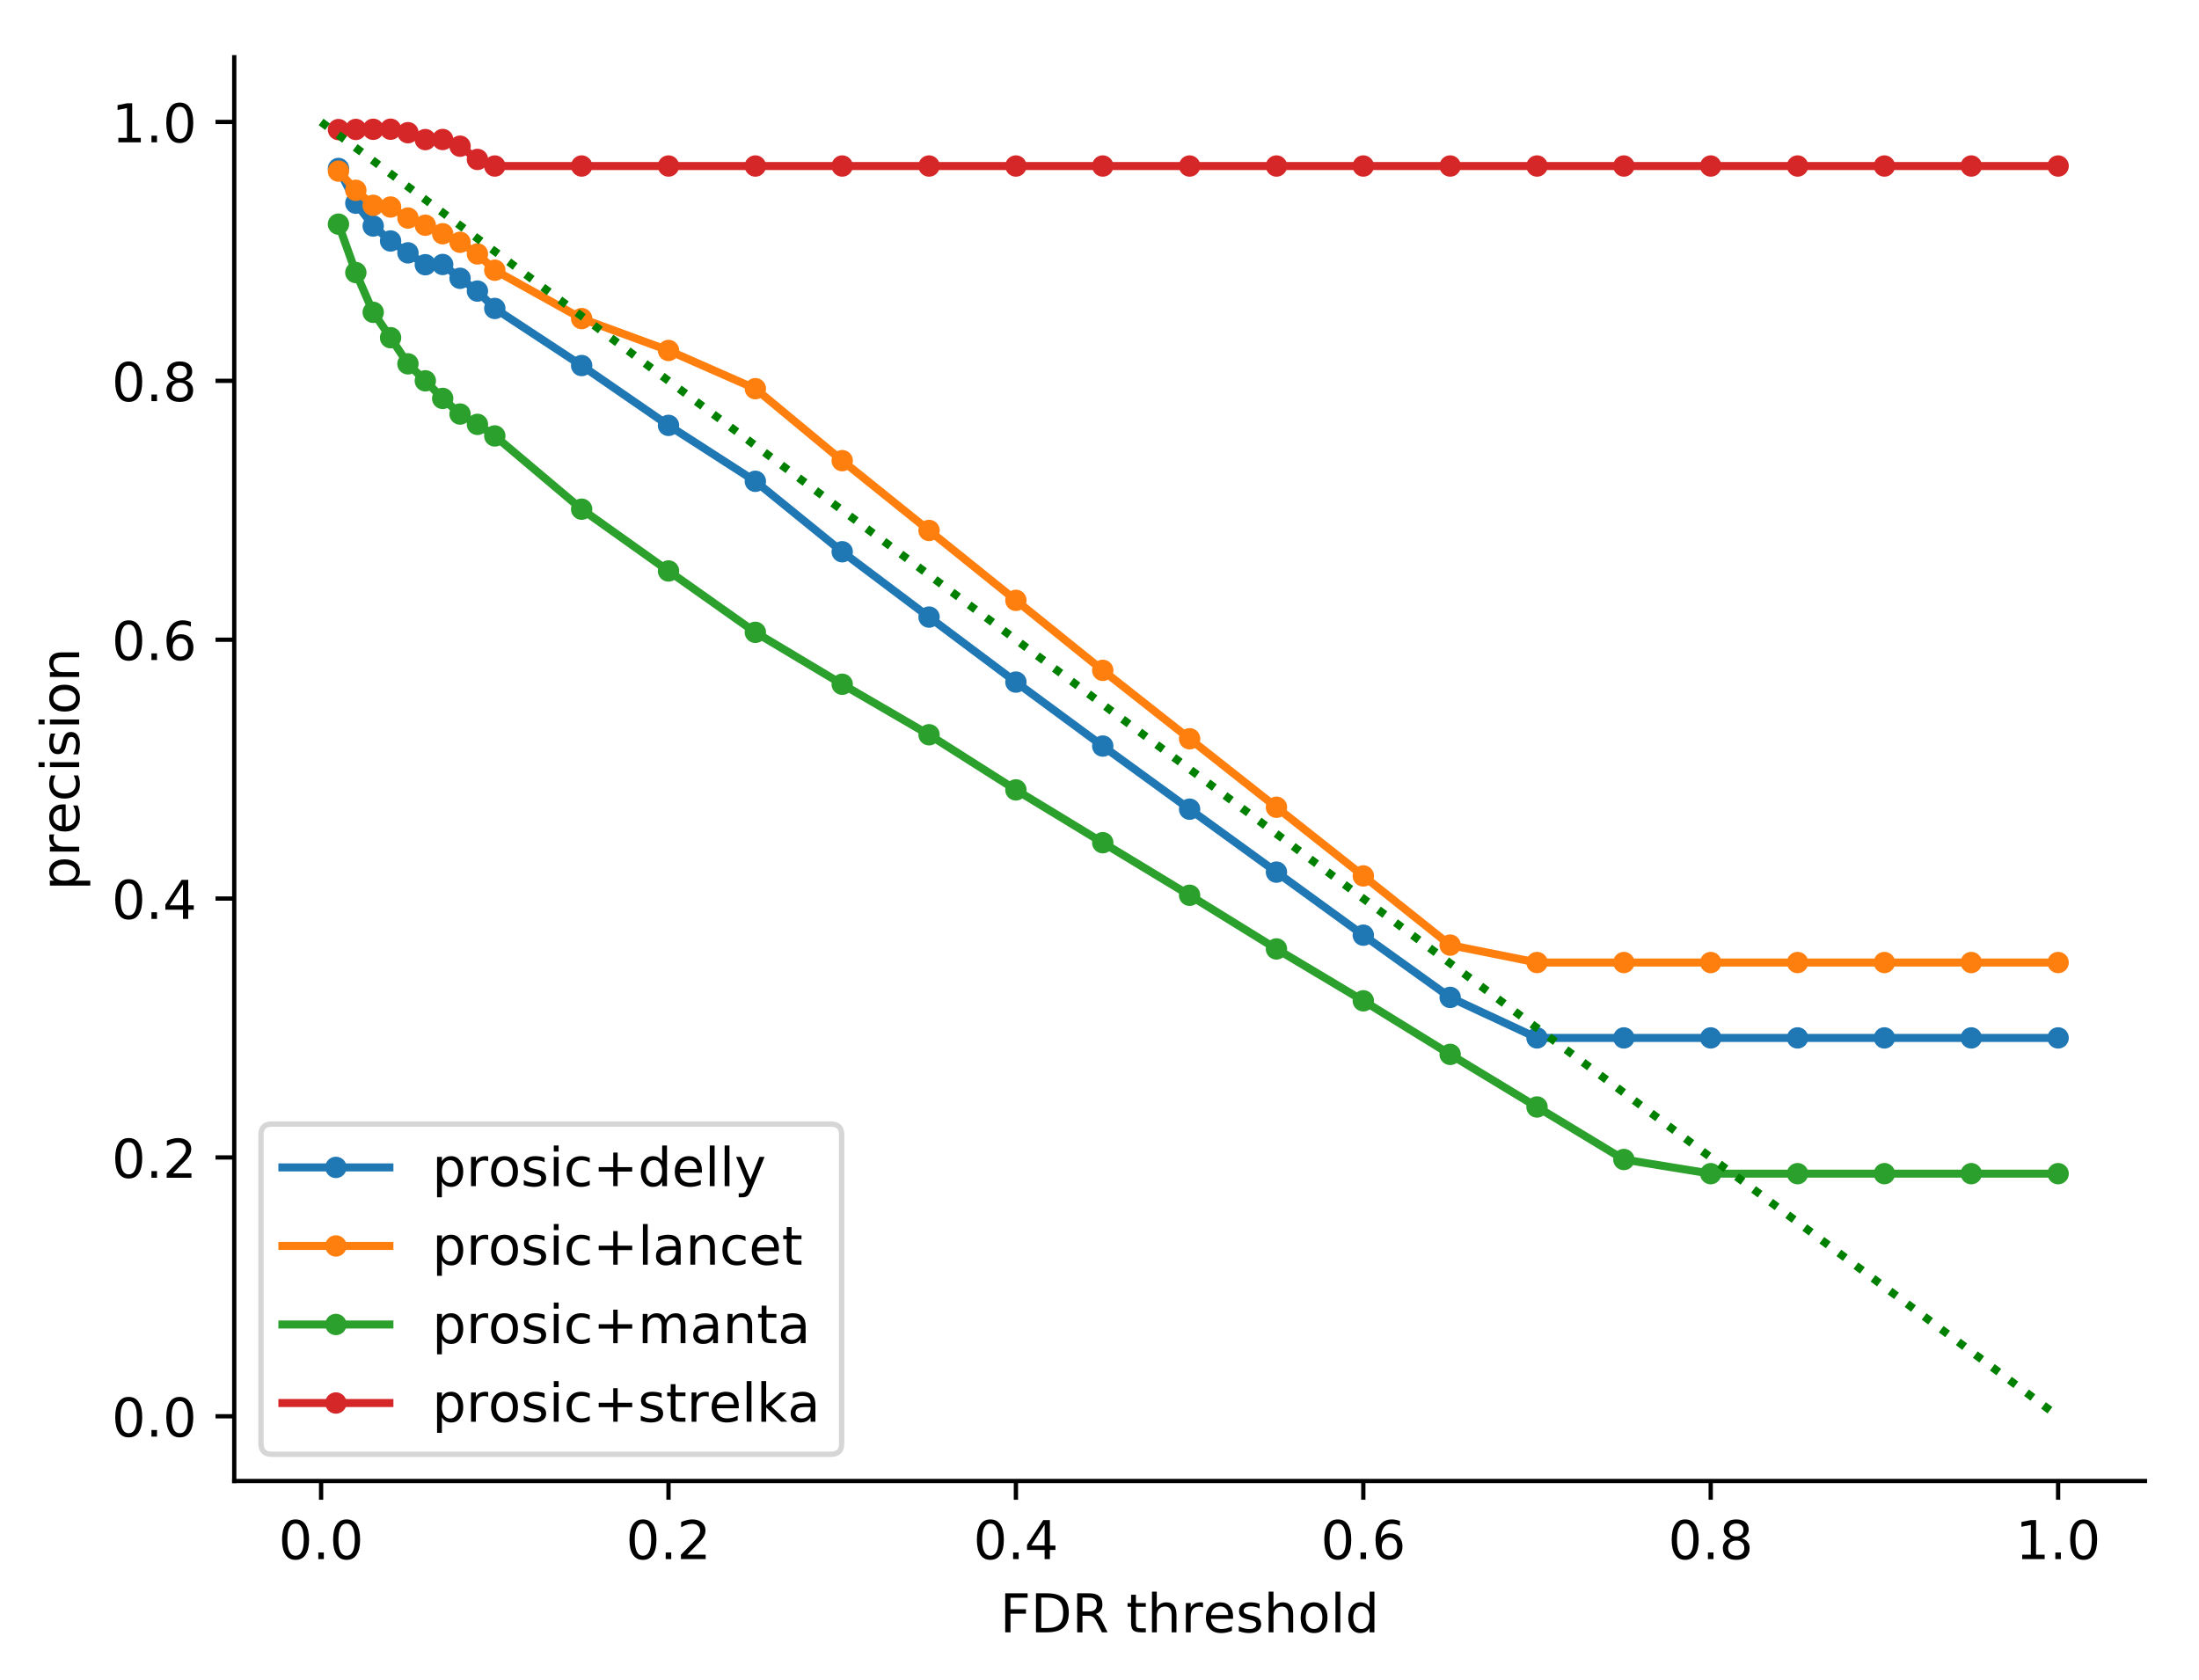 <?xml version="1.0" encoding="utf-8" standalone="no"?>
<!DOCTYPE svg PUBLIC "-//W3C//DTD SVG 1.1//EN"
  "http://www.w3.org/Graphics/SVG/1.1/DTD/svg11.dtd">
<!-- Created with matplotlib (http://matplotlib.org/) -->
<svg height="314pt" version="1.1" viewBox="0 0 411 314" width="411pt" xmlns="http://www.w3.org/2000/svg" xmlns:xlink="http://www.w3.org/1999/xlink">
 <defs>
  <style type="text/css">
*{stroke-linecap:butt;stroke-linejoin:round;}
  </style>
 </defs>
 <g id="figure_1">
  <g id="patch_1">
   <path d="M 0 314.368 
L 411.601 314.368 
L 411.601 0 
L 0 0 
z
" style="fill:#ffffff;"/>
  </g>
  <g id="axes_1">
   <g id="patch_2">
    <path d="M 43.781 276.812 
L 400.901 276.812 
L 400.901 10.7 
L 43.781 10.7 
z
" style="fill:#ffffff;"/>
   </g>
   <g id="matplotlib.axis_1">
    <g id="xtick_1">
     <g id="line2d_1">
      <defs>
       <path d="M 0 0 
L 0 3.5 
" id="m3c15919ba6" style="stroke:#000000;stroke-width:0.8;"/>
      </defs>
      <g>
       <use style="stroke:#000000;stroke-width:0.8;" x="60.014" xlink:href="#m3c15919ba6" y="276.812"/>
      </g>
     </g>
     <g id="text_1">
      <!-- 0.0 -->
      <defs>
       <path d="M 31.781 66.406 
Q 24.172 66.406 20.328 58.906 
Q 16.5 51.422 16.5 36.375 
Q 16.5 21.391 20.328 13.891 
Q 24.172 6.391 31.781 6.391 
Q 39.453 6.391 43.281 13.891 
Q 47.125 21.391 47.125 36.375 
Q 47.125 51.422 43.281 58.906 
Q 39.453 66.406 31.781 66.406 
z
M 31.781 74.219 
Q 44.047 74.219 50.516 64.516 
Q 56.984 54.828 56.984 36.375 
Q 56.984 17.969 50.516 8.266 
Q 44.047 -1.422 31.781 -1.422 
Q 19.531 -1.422 13.062 8.266 
Q 6.594 17.969 6.594 36.375 
Q 6.594 54.828 13.062 64.516 
Q 19.531 74.219 31.781 74.219 
z
" id="DejaVuSans-30"/>
       <path d="M 10.688 12.406 
L 21 12.406 
L 21 0 
L 10.688 0 
z
" id="DejaVuSans-2e"/>
      </defs>
      <g transform="translate(52.062 291.41)scale(0.1 -0.1)">
       <use xlink:href="#DejaVuSans-30"/>
       <use x="63.623" xlink:href="#DejaVuSans-2e"/>
       <use x="95.41" xlink:href="#DejaVuSans-30"/>
      </g>
     </g>
    </g>
    <g id="xtick_2">
     <g id="line2d_2">
      <g>
       <use style="stroke:#000000;stroke-width:0.8;" x="124.945" xlink:href="#m3c15919ba6" y="276.812"/>
      </g>
     </g>
     <g id="text_2">
      <!-- 0.2 -->
      <defs>
       <path d="M 19.188 8.297 
L 53.609 8.297 
L 53.609 0 
L 7.328 0 
L 7.328 8.297 
Q 12.938 14.109 22.625 23.891 
Q 32.328 33.688 34.812 36.531 
Q 39.547 41.844 41.422 45.531 
Q 43.312 49.219 43.312 52.781 
Q 43.312 58.594 39.234 62.25 
Q 35.156 65.922 28.609 65.922 
Q 23.969 65.922 18.812 64.312 
Q 13.672 62.703 7.812 59.422 
L 7.812 69.391 
Q 13.766 71.781 18.938 73 
Q 24.125 74.219 28.422 74.219 
Q 39.75 74.219 46.484 68.547 
Q 53.219 62.891 53.219 53.422 
Q 53.219 48.922 51.531 44.891 
Q 49.859 40.875 45.406 35.406 
Q 44.188 33.984 37.641 27.219 
Q 31.109 20.453 19.188 8.297 
z
" id="DejaVuSans-32"/>
      </defs>
      <g transform="translate(116.993 291.41)scale(0.1 -0.1)">
       <use xlink:href="#DejaVuSans-30"/>
       <use x="63.623" xlink:href="#DejaVuSans-2e"/>
       <use x="95.41" xlink:href="#DejaVuSans-32"/>
      </g>
     </g>
    </g>
    <g id="xtick_3">
     <g id="line2d_3">
      <g>
       <use style="stroke:#000000;stroke-width:0.8;" x="189.876" xlink:href="#m3c15919ba6" y="276.812"/>
      </g>
     </g>
     <g id="text_3">
      <!-- 0.4 -->
      <defs>
       <path d="M 37.797 64.312 
L 12.891 25.391 
L 37.797 25.391 
z
M 35.203 72.906 
L 47.609 72.906 
L 47.609 25.391 
L 58.016 25.391 
L 58.016 17.188 
L 47.609 17.188 
L 47.609 0 
L 37.797 0 
L 37.797 17.188 
L 4.891 17.188 
L 4.891 26.703 
z
" id="DejaVuSans-34"/>
      </defs>
      <g transform="translate(181.924 291.41)scale(0.1 -0.1)">
       <use xlink:href="#DejaVuSans-30"/>
       <use x="63.623" xlink:href="#DejaVuSans-2e"/>
       <use x="95.41" xlink:href="#DejaVuSans-34"/>
      </g>
     </g>
    </g>
    <g id="xtick_4">
     <g id="line2d_4">
      <g>
       <use style="stroke:#000000;stroke-width:0.8;" x="254.807" xlink:href="#m3c15919ba6" y="276.812"/>
      </g>
     </g>
     <g id="text_4">
      <!-- 0.6 -->
      <defs>
       <path d="M 33.016 40.375 
Q 26.375 40.375 22.484 35.828 
Q 18.609 31.297 18.609 23.391 
Q 18.609 15.531 22.484 10.953 
Q 26.375 6.391 33.016 6.391 
Q 39.656 6.391 43.531 10.953 
Q 47.406 15.531 47.406 23.391 
Q 47.406 31.297 43.531 35.828 
Q 39.656 40.375 33.016 40.375 
z
M 52.594 71.297 
L 52.594 62.312 
Q 48.875 64.062 45.094 64.984 
Q 41.312 65.922 37.594 65.922 
Q 27.828 65.922 22.672 59.328 
Q 17.531 52.734 16.797 39.406 
Q 19.672 43.656 24.016 45.922 
Q 28.375 48.188 33.594 48.188 
Q 44.578 48.188 50.953 41.516 
Q 57.328 34.859 57.328 23.391 
Q 57.328 12.156 50.688 5.359 
Q 44.047 -1.422 33.016 -1.422 
Q 20.359 -1.422 13.672 8.266 
Q 6.984 17.969 6.984 36.375 
Q 6.984 53.656 15.188 63.938 
Q 23.391 74.219 37.203 74.219 
Q 40.922 74.219 44.703 73.484 
Q 48.484 72.75 52.594 71.297 
z
" id="DejaVuSans-36"/>
      </defs>
      <g transform="translate(246.855 291.41)scale(0.1 -0.1)">
       <use xlink:href="#DejaVuSans-30"/>
       <use x="63.623" xlink:href="#DejaVuSans-2e"/>
       <use x="95.41" xlink:href="#DejaVuSans-36"/>
      </g>
     </g>
    </g>
    <g id="xtick_5">
     <g id="line2d_5">
      <g>
       <use style="stroke:#000000;stroke-width:0.8;" x="319.738" xlink:href="#m3c15919ba6" y="276.812"/>
      </g>
     </g>
     <g id="text_5">
      <!-- 0.8 -->
      <defs>
       <path d="M 31.781 34.625 
Q 24.75 34.625 20.719 30.859 
Q 16.703 27.094 16.703 20.516 
Q 16.703 13.922 20.719 10.156 
Q 24.75 6.391 31.781 6.391 
Q 38.812 6.391 42.859 10.172 
Q 46.922 13.969 46.922 20.516 
Q 46.922 27.094 42.891 30.859 
Q 38.875 34.625 31.781 34.625 
z
M 21.922 38.812 
Q 15.578 40.375 12.031 44.719 
Q 8.5 49.078 8.5 55.328 
Q 8.5 64.062 14.719 69.141 
Q 20.953 74.219 31.781 74.219 
Q 42.672 74.219 48.875 69.141 
Q 55.078 64.062 55.078 55.328 
Q 55.078 49.078 51.531 44.719 
Q 48 40.375 41.703 38.812 
Q 48.828 37.156 52.797 32.312 
Q 56.781 27.484 56.781 20.516 
Q 56.781 9.906 50.312 4.234 
Q 43.844 -1.422 31.781 -1.422 
Q 19.734 -1.422 13.25 4.234 
Q 6.781 9.906 6.781 20.516 
Q 6.781 27.484 10.781 32.312 
Q 14.797 37.156 21.922 38.812 
z
M 18.312 54.391 
Q 18.312 48.734 21.844 45.562 
Q 25.391 42.391 31.781 42.391 
Q 38.141 42.391 41.719 45.562 
Q 45.312 48.734 45.312 54.391 
Q 45.312 60.062 41.719 63.234 
Q 38.141 66.406 31.781 66.406 
Q 25.391 66.406 21.844 63.234 
Q 18.312 60.062 18.312 54.391 
z
" id="DejaVuSans-38"/>
      </defs>
      <g transform="translate(311.786 291.41)scale(0.1 -0.1)">
       <use xlink:href="#DejaVuSans-30"/>
       <use x="63.623" xlink:href="#DejaVuSans-2e"/>
       <use x="95.41" xlink:href="#DejaVuSans-38"/>
      </g>
     </g>
    </g>
    <g id="xtick_6">
     <g id="line2d_6">
      <g>
       <use style="stroke:#000000;stroke-width:0.8;" x="384.669" xlink:href="#m3c15919ba6" y="276.812"/>
      </g>
     </g>
     <g id="text_6">
      <!-- 1.0 -->
      <defs>
       <path d="M 12.406 8.297 
L 28.516 8.297 
L 28.516 63.922 
L 10.984 60.406 
L 10.984 69.391 
L 28.422 72.906 
L 38.281 72.906 
L 38.281 8.297 
L 54.391 8.297 
L 54.391 0 
L 12.406 0 
z
" id="DejaVuSans-31"/>
      </defs>
      <g transform="translate(376.717 291.41)scale(0.1 -0.1)">
       <use xlink:href="#DejaVuSans-31"/>
       <use x="63.623" xlink:href="#DejaVuSans-2e"/>
       <use x="95.41" xlink:href="#DejaVuSans-30"/>
      </g>
     </g>
    </g>
    <g id="text_7">
     <!-- FDR threshold -->
     <defs>
      <path d="M 9.812 72.906 
L 51.703 72.906 
L 51.703 64.594 
L 19.672 64.594 
L 19.672 43.109 
L 48.578 43.109 
L 48.578 34.812 
L 19.672 34.812 
L 19.672 0 
L 9.812 0 
z
" id="DejaVuSans-46"/>
      <path d="M 19.672 64.797 
L 19.672 8.109 
L 31.594 8.109 
Q 46.688 8.109 53.688 14.938 
Q 60.688 21.781 60.688 36.531 
Q 60.688 51.172 53.688 57.984 
Q 46.688 64.797 31.594 64.797 
z
M 9.812 72.906 
L 30.078 72.906 
Q 51.266 72.906 61.172 64.094 
Q 71.094 55.281 71.094 36.531 
Q 71.094 17.672 61.125 8.828 
Q 51.172 0 30.078 0 
L 9.812 0 
z
" id="DejaVuSans-44"/>
      <path d="M 44.391 34.188 
Q 47.562 33.109 50.562 29.594 
Q 53.562 26.078 56.594 19.922 
L 66.609 0 
L 56 0 
L 46.688 18.703 
Q 43.062 26.031 39.672 28.422 
Q 36.281 30.812 30.422 30.812 
L 19.672 30.812 
L 19.672 0 
L 9.812 0 
L 9.812 72.906 
L 32.078 72.906 
Q 44.578 72.906 50.734 67.672 
Q 56.891 62.453 56.891 51.906 
Q 56.891 45.016 53.688 40.469 
Q 50.484 35.938 44.391 34.188 
z
M 19.672 64.797 
L 19.672 38.922 
L 32.078 38.922 
Q 39.203 38.922 42.844 42.219 
Q 46.484 45.516 46.484 51.906 
Q 46.484 58.297 42.844 61.547 
Q 39.203 64.797 32.078 64.797 
z
" id="DejaVuSans-52"/>
      <path id="DejaVuSans-20"/>
      <path d="M 18.312 70.219 
L 18.312 54.688 
L 36.812 54.688 
L 36.812 47.703 
L 18.312 47.703 
L 18.312 18.016 
Q 18.312 11.328 20.141 9.422 
Q 21.969 7.516 27.594 7.516 
L 36.812 7.516 
L 36.812 0 
L 27.594 0 
Q 17.188 0 13.234 3.875 
Q 9.281 7.766 9.281 18.016 
L 9.281 47.703 
L 2.688 47.703 
L 2.688 54.688 
L 9.281 54.688 
L 9.281 70.219 
z
" id="DejaVuSans-74"/>
      <path d="M 54.891 33.016 
L 54.891 0 
L 45.906 0 
L 45.906 32.719 
Q 45.906 40.484 42.875 44.328 
Q 39.844 48.188 33.797 48.188 
Q 26.516 48.188 22.312 43.547 
Q 18.109 38.922 18.109 30.906 
L 18.109 0 
L 9.078 0 
L 9.078 75.984 
L 18.109 75.984 
L 18.109 46.188 
Q 21.344 51.125 25.703 53.562 
Q 30.078 56 35.797 56 
Q 45.219 56 50.047 50.172 
Q 54.891 44.344 54.891 33.016 
z
" id="DejaVuSans-68"/>
      <path d="M 41.109 46.297 
Q 39.594 47.172 37.812 47.578 
Q 36.031 48 33.891 48 
Q 26.266 48 22.188 43.047 
Q 18.109 38.094 18.109 28.812 
L 18.109 0 
L 9.078 0 
L 9.078 54.688 
L 18.109 54.688 
L 18.109 46.188 
Q 20.953 51.172 25.484 53.578 
Q 30.031 56 36.531 56 
Q 37.453 56 38.578 55.875 
Q 39.703 55.766 41.062 55.516 
z
" id="DejaVuSans-72"/>
      <path d="M 56.203 29.594 
L 56.203 25.203 
L 14.891 25.203 
Q 15.484 15.922 20.484 11.062 
Q 25.484 6.203 34.422 6.203 
Q 39.594 6.203 44.453 7.469 
Q 49.312 8.734 54.109 11.281 
L 54.109 2.781 
Q 49.266 0.734 44.188 -0.344 
Q 39.109 -1.422 33.891 -1.422 
Q 20.797 -1.422 13.156 6.188 
Q 5.516 13.812 5.516 26.812 
Q 5.516 40.234 12.766 48.109 
Q 20.016 56 32.328 56 
Q 43.359 56 49.781 48.891 
Q 56.203 41.797 56.203 29.594 
z
M 47.219 32.234 
Q 47.125 39.594 43.094 43.984 
Q 39.062 48.391 32.422 48.391 
Q 24.906 48.391 20.391 44.141 
Q 15.875 39.891 15.188 32.172 
z
" id="DejaVuSans-65"/>
      <path d="M 44.281 53.078 
L 44.281 44.578 
Q 40.484 46.531 36.375 47.5 
Q 32.281 48.484 27.875 48.484 
Q 21.188 48.484 17.844 46.438 
Q 14.5 44.391 14.5 40.281 
Q 14.5 37.156 16.891 35.375 
Q 19.281 33.594 26.516 31.984 
L 29.594 31.297 
Q 39.156 29.25 43.188 25.516 
Q 47.219 21.781 47.219 15.094 
Q 47.219 7.469 41.188 3.016 
Q 35.156 -1.422 24.609 -1.422 
Q 20.219 -1.422 15.453 -0.562 
Q 10.688 0.297 5.422 2 
L 5.422 11.281 
Q 10.406 8.688 15.234 7.391 
Q 20.062 6.109 24.812 6.109 
Q 31.156 6.109 34.562 8.281 
Q 37.984 10.453 37.984 14.406 
Q 37.984 18.062 35.516 20.016 
Q 33.062 21.969 24.703 23.781 
L 21.578 24.516 
Q 13.234 26.266 9.516 29.906 
Q 5.812 33.547 5.812 39.891 
Q 5.812 47.609 11.281 51.797 
Q 16.75 56 26.812 56 
Q 31.781 56 36.172 55.266 
Q 40.578 54.547 44.281 53.078 
z
" id="DejaVuSans-73"/>
      <path d="M 30.609 48.391 
Q 23.391 48.391 19.188 42.75 
Q 14.984 37.109 14.984 27.297 
Q 14.984 17.484 19.156 11.844 
Q 23.344 6.203 30.609 6.203 
Q 37.797 6.203 41.984 11.859 
Q 46.188 17.531 46.188 27.297 
Q 46.188 37.016 41.984 42.703 
Q 37.797 48.391 30.609 48.391 
z
M 30.609 56 
Q 42.328 56 49.016 48.375 
Q 55.719 40.766 55.719 27.297 
Q 55.719 13.875 49.016 6.219 
Q 42.328 -1.422 30.609 -1.422 
Q 18.844 -1.422 12.172 6.219 
Q 5.516 13.875 5.516 27.297 
Q 5.516 40.766 12.172 48.375 
Q 18.844 56 30.609 56 
z
" id="DejaVuSans-6f"/>
      <path d="M 9.422 75.984 
L 18.406 75.984 
L 18.406 0 
L 9.422 0 
z
" id="DejaVuSans-6c"/>
      <path d="M 45.406 46.391 
L 45.406 75.984 
L 54.391 75.984 
L 54.391 0 
L 45.406 0 
L 45.406 8.203 
Q 42.578 3.328 38.25 0.953 
Q 33.938 -1.422 27.875 -1.422 
Q 17.969 -1.422 11.734 6.484 
Q 5.516 14.406 5.516 27.297 
Q 5.516 40.188 11.734 48.094 
Q 17.969 56 27.875 56 
Q 33.938 56 38.25 53.625 
Q 42.578 51.266 45.406 46.391 
z
M 14.797 27.297 
Q 14.797 17.391 18.875 11.75 
Q 22.953 6.109 30.078 6.109 
Q 37.203 6.109 41.297 11.75 
Q 45.406 17.391 45.406 27.297 
Q 45.406 37.203 41.297 42.844 
Q 37.203 48.484 30.078 48.484 
Q 22.953 48.484 18.875 42.844 
Q 14.797 37.203 14.797 27.297 
z
" id="DejaVuSans-64"/>
     </defs>
     <g transform="translate(186.897 305.089)scale(0.1 -0.1)">
      <use xlink:href="#DejaVuSans-46"/>
      <use x="57.52" xlink:href="#DejaVuSans-44"/>
      <use x="134.521" xlink:href="#DejaVuSans-52"/>
      <use x="204.004" xlink:href="#DejaVuSans-20"/>
      <use x="235.791" xlink:href="#DejaVuSans-74"/>
      <use x="275" xlink:href="#DejaVuSans-68"/>
      <use x="338.379" xlink:href="#DejaVuSans-72"/>
      <use x="379.461" xlink:href="#DejaVuSans-65"/>
      <use x="440.984" xlink:href="#DejaVuSans-73"/>
      <use x="493.084" xlink:href="#DejaVuSans-68"/>
      <use x="556.463" xlink:href="#DejaVuSans-6f"/>
      <use x="617.645" xlink:href="#DejaVuSans-6c"/>
      <use x="645.428" xlink:href="#DejaVuSans-64"/>
     </g>
    </g>
   </g>
   <g id="matplotlib.axis_2">
    <g id="ytick_1">
     <g id="line2d_7">
      <defs>
       <path d="M 0 0 
L -3.5 0 
" id="mc5640d60d9" style="stroke:#000000;stroke-width:0.8;"/>
      </defs>
      <g>
       <use style="stroke:#000000;stroke-width:0.8;" x="43.781" xlink:href="#mc5640d60d9" y="264.716"/>
      </g>
     </g>
     <g id="text_8">
      <!-- 0.0 -->
      <g transform="translate(20.878 268.515)scale(0.1 -0.1)">
       <use xlink:href="#DejaVuSans-30"/>
       <use x="63.623" xlink:href="#DejaVuSans-2e"/>
       <use x="95.41" xlink:href="#DejaVuSans-30"/>
      </g>
     </g>
    </g>
    <g id="ytick_2">
     <g id="line2d_8">
      <g>
       <use style="stroke:#000000;stroke-width:0.8;" x="43.781" xlink:href="#mc5640d60d9" y="216.332"/>
      </g>
     </g>
     <g id="text_9">
      <!-- 0.2 -->
      <g transform="translate(20.878 220.131)scale(0.1 -0.1)">
       <use xlink:href="#DejaVuSans-30"/>
       <use x="63.623" xlink:href="#DejaVuSans-2e"/>
       <use x="95.41" xlink:href="#DejaVuSans-32"/>
      </g>
     </g>
    </g>
    <g id="ytick_3">
     <g id="line2d_9">
      <g>
       <use style="stroke:#000000;stroke-width:0.8;" x="43.781" xlink:href="#mc5640d60d9" y="167.948"/>
      </g>
     </g>
     <g id="text_10">
      <!-- 0.4 -->
      <g transform="translate(20.878 171.747)scale(0.1 -0.1)">
       <use xlink:href="#DejaVuSans-30"/>
       <use x="63.623" xlink:href="#DejaVuSans-2e"/>
       <use x="95.41" xlink:href="#DejaVuSans-34"/>
      </g>
     </g>
    </g>
    <g id="ytick_4">
     <g id="line2d_10">
      <g>
       <use style="stroke:#000000;stroke-width:0.8;" x="43.781" xlink:href="#mc5640d60d9" y="119.564"/>
      </g>
     </g>
     <g id="text_11">
      <!-- 0.6 -->
      <g transform="translate(20.878 123.363)scale(0.1 -0.1)">
       <use xlink:href="#DejaVuSans-30"/>
       <use x="63.623" xlink:href="#DejaVuSans-2e"/>
       <use x="95.41" xlink:href="#DejaVuSans-36"/>
      </g>
     </g>
    </g>
    <g id="ytick_5">
     <g id="line2d_11">
      <g>
       <use style="stroke:#000000;stroke-width:0.8;" x="43.781" xlink:href="#mc5640d60d9" y="71.18"/>
      </g>
     </g>
     <g id="text_12">
      <!-- 0.8 -->
      <g transform="translate(20.878 74.979)scale(0.1 -0.1)">
       <use xlink:href="#DejaVuSans-30"/>
       <use x="63.623" xlink:href="#DejaVuSans-2e"/>
       <use x="95.41" xlink:href="#DejaVuSans-38"/>
      </g>
     </g>
    </g>
    <g id="ytick_6">
     <g id="line2d_12">
      <g>
       <use style="stroke:#000000;stroke-width:0.8;" x="43.781" xlink:href="#mc5640d60d9" y="22.796"/>
      </g>
     </g>
     <g id="text_13">
      <!-- 1.0 -->
      <g transform="translate(20.878 26.595)scale(0.1 -0.1)">
       <use xlink:href="#DejaVuSans-31"/>
       <use x="63.623" xlink:href="#DejaVuSans-2e"/>
       <use x="95.41" xlink:href="#DejaVuSans-30"/>
      </g>
     </g>
    </g>
    <g id="text_14">
     <!-- precision -->
     <defs>
      <path d="M 18.109 8.203 
L 18.109 -20.797 
L 9.078 -20.797 
L 9.078 54.688 
L 18.109 54.688 
L 18.109 46.391 
Q 20.953 51.266 25.266 53.625 
Q 29.594 56 35.594 56 
Q 45.562 56 51.781 48.094 
Q 58.016 40.188 58.016 27.297 
Q 58.016 14.406 51.781 6.484 
Q 45.562 -1.422 35.594 -1.422 
Q 29.594 -1.422 25.266 0.953 
Q 20.953 3.328 18.109 8.203 
z
M 48.688 27.297 
Q 48.688 37.203 44.609 42.844 
Q 40.531 48.484 33.406 48.484 
Q 26.266 48.484 22.188 42.844 
Q 18.109 37.203 18.109 27.297 
Q 18.109 17.391 22.188 11.75 
Q 26.266 6.109 33.406 6.109 
Q 40.531 6.109 44.609 11.75 
Q 48.688 17.391 48.688 27.297 
z
" id="DejaVuSans-70"/>
      <path d="M 48.781 52.594 
L 48.781 44.188 
Q 44.969 46.297 41.141 47.344 
Q 37.312 48.391 33.406 48.391 
Q 24.656 48.391 19.812 42.844 
Q 14.984 37.312 14.984 27.297 
Q 14.984 17.281 19.812 11.734 
Q 24.656 6.203 33.406 6.203 
Q 37.312 6.203 41.141 7.25 
Q 44.969 8.297 48.781 10.406 
L 48.781 2.094 
Q 45.016 0.344 40.984 -0.531 
Q 36.969 -1.422 32.422 -1.422 
Q 20.062 -1.422 12.781 6.344 
Q 5.516 14.109 5.516 27.297 
Q 5.516 40.672 12.859 48.328 
Q 20.219 56 33.016 56 
Q 37.156 56 41.109 55.141 
Q 45.062 54.297 48.781 52.594 
z
" id="DejaVuSans-63"/>
      <path d="M 9.422 54.688 
L 18.406 54.688 
L 18.406 0 
L 9.422 0 
z
M 9.422 75.984 
L 18.406 75.984 
L 18.406 64.594 
L 9.422 64.594 
z
" id="DejaVuSans-69"/>
      <path d="M 54.891 33.016 
L 54.891 0 
L 45.906 0 
L 45.906 32.719 
Q 45.906 40.484 42.875 44.328 
Q 39.844 48.188 33.797 48.188 
Q 26.516 48.188 22.312 43.547 
Q 18.109 38.922 18.109 30.906 
L 18.109 0 
L 9.078 0 
L 9.078 54.688 
L 18.109 54.688 
L 18.109 46.188 
Q 21.344 51.125 25.703 53.562 
Q 30.078 56 35.797 56 
Q 45.219 56 50.047 50.172 
Q 54.891 44.344 54.891 33.016 
z
" id="DejaVuSans-6e"/>
     </defs>
     <g transform="translate(14.798 166.421)rotate(-90)scale(0.1 -0.1)">
      <use xlink:href="#DejaVuSans-70"/>
      <use x="63.477" xlink:href="#DejaVuSans-72"/>
      <use x="104.559" xlink:href="#DejaVuSans-65"/>
      <use x="166.082" xlink:href="#DejaVuSans-63"/>
      <use x="221.062" xlink:href="#DejaVuSans-69"/>
      <use x="248.846" xlink:href="#DejaVuSans-73"/>
      <use x="300.945" xlink:href="#DejaVuSans-69"/>
      <use x="328.729" xlink:href="#DejaVuSans-6f"/>
      <use x="389.91" xlink:href="#DejaVuSans-6e"/>
     </g>
    </g>
   </g>
   <g id="line2d_13">
    <path clip-path="url(#p057b29fddb)" d="M 63.261 31.491 
L 66.507 37.977 
L 69.754 42.244 
L 73 45.042 
L 76.247 47.26 
L 79.493 49.478 
L 82.74 49.433 
L 85.986 52.015 
L 89.233 54.406 
L 92.479 57.652 
L 108.712 68.325 
L 124.945 79.507 
L 141.178 89.959 
L 157.41 103.127 
L 173.643 115.337 
L 189.876 127.488 
L 206.109 139.445 
L 222.341 151.241 
L 238.574 163.008 
L 254.807 174.791 
L 271.039 186.421 
L 287.272 193.993 
L 303.505 193.993 
L 319.738 193.993 
L 335.97 193.993 
L 352.203 193.993 
L 368.436 193.993 
L 384.669 193.993 
" style="fill:none;stroke:#1f77b4;stroke-linecap:square;stroke-width:1.5;"/>
    <defs>
     <path d="M 0 1.5 
C 0.398 1.5 0.779 1.342 1.061 1.061 
C 1.342 0.779 1.5 0.398 1.5 0 
C 1.5 -0.398 1.342 -0.779 1.061 -1.061 
C 0.779 -1.342 0.398 -1.5 0 -1.5 
C -0.398 -1.5 -0.779 -1.342 -1.061 -1.061 
C -1.342 -0.779 -1.5 -0.398 -1.5 0 
C -1.5 0.398 -1.342 0.779 -1.061 1.061 
C -0.779 1.342 -0.398 1.5 0 1.5 
z
" id="m6f6564c991" style="stroke:#1f77b4;"/>
    </defs>
    <g clip-path="url(#p057b29fddb)">
     <use style="fill:#1f77b4;stroke:#1f77b4;" x="63.261" xlink:href="#m6f6564c991" y="31.491"/>
     <use style="fill:#1f77b4;stroke:#1f77b4;" x="66.507" xlink:href="#m6f6564c991" y="37.977"/>
     <use style="fill:#1f77b4;stroke:#1f77b4;" x="69.754" xlink:href="#m6f6564c991" y="42.244"/>
     <use style="fill:#1f77b4;stroke:#1f77b4;" x="73" xlink:href="#m6f6564c991" y="45.042"/>
     <use style="fill:#1f77b4;stroke:#1f77b4;" x="76.247" xlink:href="#m6f6564c991" y="47.26"/>
     <use style="fill:#1f77b4;stroke:#1f77b4;" x="79.493" xlink:href="#m6f6564c991" y="49.478"/>
     <use style="fill:#1f77b4;stroke:#1f77b4;" x="82.74" xlink:href="#m6f6564c991" y="49.433"/>
     <use style="fill:#1f77b4;stroke:#1f77b4;" x="85.986" xlink:href="#m6f6564c991" y="52.015"/>
     <use style="fill:#1f77b4;stroke:#1f77b4;" x="89.233" xlink:href="#m6f6564c991" y="54.406"/>
     <use style="fill:#1f77b4;stroke:#1f77b4;" x="92.479" xlink:href="#m6f6564c991" y="57.652"/>
     <use style="fill:#1f77b4;stroke:#1f77b4;" x="108.712" xlink:href="#m6f6564c991" y="68.325"/>
     <use style="fill:#1f77b4;stroke:#1f77b4;" x="124.945" xlink:href="#m6f6564c991" y="79.507"/>
     <use style="fill:#1f77b4;stroke:#1f77b4;" x="141.178" xlink:href="#m6f6564c991" y="89.959"/>
     <use style="fill:#1f77b4;stroke:#1f77b4;" x="157.41" xlink:href="#m6f6564c991" y="103.127"/>
     <use style="fill:#1f77b4;stroke:#1f77b4;" x="173.643" xlink:href="#m6f6564c991" y="115.337"/>
     <use style="fill:#1f77b4;stroke:#1f77b4;" x="189.876" xlink:href="#m6f6564c991" y="127.488"/>
     <use style="fill:#1f77b4;stroke:#1f77b4;" x="206.109" xlink:href="#m6f6564c991" y="139.445"/>
     <use style="fill:#1f77b4;stroke:#1f77b4;" x="222.341" xlink:href="#m6f6564c991" y="151.241"/>
     <use style="fill:#1f77b4;stroke:#1f77b4;" x="238.574" xlink:href="#m6f6564c991" y="163.008"/>
     <use style="fill:#1f77b4;stroke:#1f77b4;" x="254.807" xlink:href="#m6f6564c991" y="174.791"/>
     <use style="fill:#1f77b4;stroke:#1f77b4;" x="271.039" xlink:href="#m6f6564c991" y="186.421"/>
     <use style="fill:#1f77b4;stroke:#1f77b4;" x="287.272" xlink:href="#m6f6564c991" y="193.993"/>
     <use style="fill:#1f77b4;stroke:#1f77b4;" x="303.505" xlink:href="#m6f6564c991" y="193.993"/>
     <use style="fill:#1f77b4;stroke:#1f77b4;" x="319.738" xlink:href="#m6f6564c991" y="193.993"/>
     <use style="fill:#1f77b4;stroke:#1f77b4;" x="335.97" xlink:href="#m6f6564c991" y="193.993"/>
     <use style="fill:#1f77b4;stroke:#1f77b4;" x="352.203" xlink:href="#m6f6564c991" y="193.993"/>
     <use style="fill:#1f77b4;stroke:#1f77b4;" x="368.436" xlink:href="#m6f6564c991" y="193.993"/>
     <use style="fill:#1f77b4;stroke:#1f77b4;" x="384.669" xlink:href="#m6f6564c991" y="193.993"/>
    </g>
   </g>
   <g id="line2d_14">
    <path clip-path="url(#p057b29fddb)" d="M 63.261 31.983 
L 66.507 35.567 
L 69.754 38.381 
L 73 38.694 
L 76.247 40.754 
L 79.493 42.096 
L 82.74 43.691 
L 85.986 45.285 
L 89.233 47.462 
L 92.479 50.506 
L 108.712 59.547 
L 124.945 65.504 
L 141.178 72.648 
L 157.41 86.1 
L 173.643 99.146 
L 189.876 112.21 
L 206.109 125.295 
L 222.341 138.083 
L 238.574 150.88 
L 254.807 163.716 
L 271.039 176.65 
L 287.272 179.904 
L 303.505 179.904 
L 319.738 179.904 
L 335.97 179.904 
L 352.203 179.904 
L 368.436 179.904 
L 384.669 179.904 
" style="fill:none;stroke:#ff7f0e;stroke-linecap:square;stroke-width:1.5;"/>
    <defs>
     <path d="M 0 1.5 
C 0.398 1.5 0.779 1.342 1.061 1.061 
C 1.342 0.779 1.5 0.398 1.5 0 
C 1.5 -0.398 1.342 -0.779 1.061 -1.061 
C 0.779 -1.342 0.398 -1.5 0 -1.5 
C -0.398 -1.5 -0.779 -1.342 -1.061 -1.061 
C -1.342 -0.779 -1.5 -0.398 -1.5 0 
C -1.5 0.398 -1.342 0.779 -1.061 1.061 
C -0.779 1.342 -0.398 1.5 0 1.5 
z
" id="m16ea670816" style="stroke:#ff7f0e;"/>
    </defs>
    <g clip-path="url(#p057b29fddb)">
     <use style="fill:#ff7f0e;stroke:#ff7f0e;" x="63.261" xlink:href="#m16ea670816" y="31.983"/>
     <use style="fill:#ff7f0e;stroke:#ff7f0e;" x="66.507" xlink:href="#m16ea670816" y="35.567"/>
     <use style="fill:#ff7f0e;stroke:#ff7f0e;" x="69.754" xlink:href="#m16ea670816" y="38.381"/>
     <use style="fill:#ff7f0e;stroke:#ff7f0e;" x="73" xlink:href="#m16ea670816" y="38.694"/>
     <use style="fill:#ff7f0e;stroke:#ff7f0e;" x="76.247" xlink:href="#m16ea670816" y="40.754"/>
     <use style="fill:#ff7f0e;stroke:#ff7f0e;" x="79.493" xlink:href="#m16ea670816" y="42.096"/>
     <use style="fill:#ff7f0e;stroke:#ff7f0e;" x="82.74" xlink:href="#m16ea670816" y="43.691"/>
     <use style="fill:#ff7f0e;stroke:#ff7f0e;" x="85.986" xlink:href="#m16ea670816" y="45.285"/>
     <use style="fill:#ff7f0e;stroke:#ff7f0e;" x="89.233" xlink:href="#m16ea670816" y="47.462"/>
     <use style="fill:#ff7f0e;stroke:#ff7f0e;" x="92.479" xlink:href="#m16ea670816" y="50.506"/>
     <use style="fill:#ff7f0e;stroke:#ff7f0e;" x="108.712" xlink:href="#m16ea670816" y="59.547"/>
     <use style="fill:#ff7f0e;stroke:#ff7f0e;" x="124.945" xlink:href="#m16ea670816" y="65.504"/>
     <use style="fill:#ff7f0e;stroke:#ff7f0e;" x="141.178" xlink:href="#m16ea670816" y="72.648"/>
     <use style="fill:#ff7f0e;stroke:#ff7f0e;" x="157.41" xlink:href="#m16ea670816" y="86.1"/>
     <use style="fill:#ff7f0e;stroke:#ff7f0e;" x="173.643" xlink:href="#m16ea670816" y="99.146"/>
     <use style="fill:#ff7f0e;stroke:#ff7f0e;" x="189.876" xlink:href="#m16ea670816" y="112.21"/>
     <use style="fill:#ff7f0e;stroke:#ff7f0e;" x="206.109" xlink:href="#m16ea670816" y="125.295"/>
     <use style="fill:#ff7f0e;stroke:#ff7f0e;" x="222.341" xlink:href="#m16ea670816" y="138.083"/>
     <use style="fill:#ff7f0e;stroke:#ff7f0e;" x="238.574" xlink:href="#m16ea670816" y="150.88"/>
     <use style="fill:#ff7f0e;stroke:#ff7f0e;" x="254.807" xlink:href="#m16ea670816" y="163.716"/>
     <use style="fill:#ff7f0e;stroke:#ff7f0e;" x="271.039" xlink:href="#m16ea670816" y="176.65"/>
     <use style="fill:#ff7f0e;stroke:#ff7f0e;" x="287.272" xlink:href="#m16ea670816" y="179.904"/>
     <use style="fill:#ff7f0e;stroke:#ff7f0e;" x="303.505" xlink:href="#m16ea670816" y="179.904"/>
     <use style="fill:#ff7f0e;stroke:#ff7f0e;" x="319.738" xlink:href="#m16ea670816" y="179.904"/>
     <use style="fill:#ff7f0e;stroke:#ff7f0e;" x="335.97" xlink:href="#m16ea670816" y="179.904"/>
     <use style="fill:#ff7f0e;stroke:#ff7f0e;" x="352.203" xlink:href="#m16ea670816" y="179.904"/>
     <use style="fill:#ff7f0e;stroke:#ff7f0e;" x="368.436" xlink:href="#m16ea670816" y="179.904"/>
     <use style="fill:#ff7f0e;stroke:#ff7f0e;" x="384.669" xlink:href="#m16ea670816" y="179.904"/>
    </g>
   </g>
   <g id="line2d_15">
    <path clip-path="url(#p057b29fddb)" d="M 63.261 41.895 
L 66.507 50.942 
L 69.754 58.372 
L 73 63.116 
L 76.247 68.003 
L 79.493 71.18 
L 82.74 74.468 
L 85.986 77.386 
L 89.233 79.319 
L 92.479 81.477 
L 108.712 95.17 
L 124.945 106.718 
L 141.178 118.189 
L 157.41 127.892 
L 173.643 137.332 
L 189.876 147.636 
L 206.109 157.505 
L 222.341 167.331 
L 238.574 177.363 
L 254.807 187.06 
L 271.039 197.072 
L 287.272 206.902 
L 303.505 216.719 
L 319.738 219.364 
L 335.97 219.364 
L 352.203 219.364 
L 368.436 219.364 
L 384.669 219.364 
" style="fill:none;stroke:#2ca02c;stroke-linecap:square;stroke-width:1.5;"/>
    <defs>
     <path d="M 0 1.5 
C 0.398 1.5 0.779 1.342 1.061 1.061 
C 1.342 0.779 1.5 0.398 1.5 0 
C 1.5 -0.398 1.342 -0.779 1.061 -1.061 
C 0.779 -1.342 0.398 -1.5 0 -1.5 
C -0.398 -1.5 -0.779 -1.342 -1.061 -1.061 
C -1.342 -0.779 -1.5 -0.398 -1.5 0 
C -1.5 0.398 -1.342 0.779 -1.061 1.061 
C -0.779 1.342 -0.398 1.5 0 1.5 
z
" id="mf2818b245f" style="stroke:#2ca02c;"/>
    </defs>
    <g clip-path="url(#p057b29fddb)">
     <use style="fill:#2ca02c;stroke:#2ca02c;" x="63.261" xlink:href="#mf2818b245f" y="41.895"/>
     <use style="fill:#2ca02c;stroke:#2ca02c;" x="66.507" xlink:href="#mf2818b245f" y="50.942"/>
     <use style="fill:#2ca02c;stroke:#2ca02c;" x="69.754" xlink:href="#mf2818b245f" y="58.372"/>
     <use style="fill:#2ca02c;stroke:#2ca02c;" x="73" xlink:href="#mf2818b245f" y="63.116"/>
     <use style="fill:#2ca02c;stroke:#2ca02c;" x="76.247" xlink:href="#mf2818b245f" y="68.003"/>
     <use style="fill:#2ca02c;stroke:#2ca02c;" x="79.493" xlink:href="#mf2818b245f" y="71.18"/>
     <use style="fill:#2ca02c;stroke:#2ca02c;" x="82.74" xlink:href="#mf2818b245f" y="74.468"/>
     <use style="fill:#2ca02c;stroke:#2ca02c;" x="85.986" xlink:href="#mf2818b245f" y="77.386"/>
     <use style="fill:#2ca02c;stroke:#2ca02c;" x="89.233" xlink:href="#mf2818b245f" y="79.319"/>
     <use style="fill:#2ca02c;stroke:#2ca02c;" x="92.479" xlink:href="#mf2818b245f" y="81.477"/>
     <use style="fill:#2ca02c;stroke:#2ca02c;" x="108.712" xlink:href="#mf2818b245f" y="95.17"/>
     <use style="fill:#2ca02c;stroke:#2ca02c;" x="124.945" xlink:href="#mf2818b245f" y="106.718"/>
     <use style="fill:#2ca02c;stroke:#2ca02c;" x="141.178" xlink:href="#mf2818b245f" y="118.189"/>
     <use style="fill:#2ca02c;stroke:#2ca02c;" x="157.41" xlink:href="#mf2818b245f" y="127.892"/>
     <use style="fill:#2ca02c;stroke:#2ca02c;" x="173.643" xlink:href="#mf2818b245f" y="137.332"/>
     <use style="fill:#2ca02c;stroke:#2ca02c;" x="189.876" xlink:href="#mf2818b245f" y="147.636"/>
     <use style="fill:#2ca02c;stroke:#2ca02c;" x="206.109" xlink:href="#mf2818b245f" y="157.505"/>
     <use style="fill:#2ca02c;stroke:#2ca02c;" x="222.341" xlink:href="#mf2818b245f" y="167.331"/>
     <use style="fill:#2ca02c;stroke:#2ca02c;" x="238.574" xlink:href="#mf2818b245f" y="177.363"/>
     <use style="fill:#2ca02c;stroke:#2ca02c;" x="254.807" xlink:href="#mf2818b245f" y="187.06"/>
     <use style="fill:#2ca02c;stroke:#2ca02c;" x="271.039" xlink:href="#mf2818b245f" y="197.072"/>
     <use style="fill:#2ca02c;stroke:#2ca02c;" x="287.272" xlink:href="#mf2818b245f" y="206.902"/>
     <use style="fill:#2ca02c;stroke:#2ca02c;" x="303.505" xlink:href="#mf2818b245f" y="216.719"/>
     <use style="fill:#2ca02c;stroke:#2ca02c;" x="319.738" xlink:href="#mf2818b245f" y="219.364"/>
     <use style="fill:#2ca02c;stroke:#2ca02c;" x="335.97" xlink:href="#mf2818b245f" y="219.364"/>
     <use style="fill:#2ca02c;stroke:#2ca02c;" x="352.203" xlink:href="#mf2818b245f" y="219.364"/>
     <use style="fill:#2ca02c;stroke:#2ca02c;" x="368.436" xlink:href="#mf2818b245f" y="219.364"/>
     <use style="fill:#2ca02c;stroke:#2ca02c;" x="384.669" xlink:href="#mf2818b245f" y="219.364"/>
    </g>
   </g>
   <g id="line2d_16">
    <path clip-path="url(#p057b29fddb)" d="M 63.261 24.223 
L 66.507 24.194 
L 69.754 24.167 
L 73 24.151 
L 76.247 24.801 
L 79.493 26.092 
L 82.74 26.074 
L 85.986 27.324 
L 89.233 29.799 
L 92.479 31.029 
L 108.712 31.029 
L 124.945 31.029 
L 141.178 31.029 
L 157.41 31.029 
L 173.643 31.029 
L 189.876 31.029 
L 206.109 31.029 
L 222.341 31.029 
L 238.574 31.029 
L 254.807 31.029 
L 271.039 31.029 
L 287.272 31.029 
L 303.505 31.029 
L 319.738 31.029 
L 335.97 31.029 
L 352.203 31.029 
L 368.436 31.029 
L 384.669 31.029 
" style="fill:none;stroke:#d62728;stroke-linecap:square;stroke-width:1.5;"/>
    <defs>
     <path d="M 0 1.5 
C 0.398 1.5 0.779 1.342 1.061 1.061 
C 1.342 0.779 1.5 0.398 1.5 0 
C 1.5 -0.398 1.342 -0.779 1.061 -1.061 
C 0.779 -1.342 0.398 -1.5 0 -1.5 
C -0.398 -1.5 -0.779 -1.342 -1.061 -1.061 
C -1.342 -0.779 -1.5 -0.398 -1.5 0 
C -1.5 0.398 -1.342 0.779 -1.061 1.061 
C -0.779 1.342 -0.398 1.5 0 1.5 
z
" id="m845f5bb252" style="stroke:#d62728;"/>
    </defs>
    <g clip-path="url(#p057b29fddb)">
     <use style="fill:#d62728;stroke:#d62728;" x="63.261" xlink:href="#m845f5bb252" y="24.223"/>
     <use style="fill:#d62728;stroke:#d62728;" x="66.507" xlink:href="#m845f5bb252" y="24.194"/>
     <use style="fill:#d62728;stroke:#d62728;" x="69.754" xlink:href="#m845f5bb252" y="24.167"/>
     <use style="fill:#d62728;stroke:#d62728;" x="73" xlink:href="#m845f5bb252" y="24.151"/>
     <use style="fill:#d62728;stroke:#d62728;" x="76.247" xlink:href="#m845f5bb252" y="24.801"/>
     <use style="fill:#d62728;stroke:#d62728;" x="79.493" xlink:href="#m845f5bb252" y="26.092"/>
     <use style="fill:#d62728;stroke:#d62728;" x="82.74" xlink:href="#m845f5bb252" y="26.074"/>
     <use style="fill:#d62728;stroke:#d62728;" x="85.986" xlink:href="#m845f5bb252" y="27.324"/>
     <use style="fill:#d62728;stroke:#d62728;" x="89.233" xlink:href="#m845f5bb252" y="29.799"/>
     <use style="fill:#d62728;stroke:#d62728;" x="92.479" xlink:href="#m845f5bb252" y="31.029"/>
     <use style="fill:#d62728;stroke:#d62728;" x="108.712" xlink:href="#m845f5bb252" y="31.029"/>
     <use style="fill:#d62728;stroke:#d62728;" x="124.945" xlink:href="#m845f5bb252" y="31.029"/>
     <use style="fill:#d62728;stroke:#d62728;" x="141.178" xlink:href="#m845f5bb252" y="31.029"/>
     <use style="fill:#d62728;stroke:#d62728;" x="157.41" xlink:href="#m845f5bb252" y="31.029"/>
     <use style="fill:#d62728;stroke:#d62728;" x="173.643" xlink:href="#m845f5bb252" y="31.029"/>
     <use style="fill:#d62728;stroke:#d62728;" x="189.876" xlink:href="#m845f5bb252" y="31.029"/>
     <use style="fill:#d62728;stroke:#d62728;" x="206.109" xlink:href="#m845f5bb252" y="31.029"/>
     <use style="fill:#d62728;stroke:#d62728;" x="222.341" xlink:href="#m845f5bb252" y="31.029"/>
     <use style="fill:#d62728;stroke:#d62728;" x="238.574" xlink:href="#m845f5bb252" y="31.029"/>
     <use style="fill:#d62728;stroke:#d62728;" x="254.807" xlink:href="#m845f5bb252" y="31.029"/>
     <use style="fill:#d62728;stroke:#d62728;" x="271.039" xlink:href="#m845f5bb252" y="31.029"/>
     <use style="fill:#d62728;stroke:#d62728;" x="287.272" xlink:href="#m845f5bb252" y="31.029"/>
     <use style="fill:#d62728;stroke:#d62728;" x="303.505" xlink:href="#m845f5bb252" y="31.029"/>
     <use style="fill:#d62728;stroke:#d62728;" x="319.738" xlink:href="#m845f5bb252" y="31.029"/>
     <use style="fill:#d62728;stroke:#d62728;" x="335.97" xlink:href="#m845f5bb252" y="31.029"/>
     <use style="fill:#d62728;stroke:#d62728;" x="352.203" xlink:href="#m845f5bb252" y="31.029"/>
     <use style="fill:#d62728;stroke:#d62728;" x="368.436" xlink:href="#m845f5bb252" y="31.029"/>
     <use style="fill:#d62728;stroke:#d62728;" x="384.669" xlink:href="#m845f5bb252" y="31.029"/>
    </g>
   </g>
   <g id="line2d_17">
    <path clip-path="url(#p057b29fddb)" d="M 60.014 22.796 
L 384.669 264.716 
" style="fill:none;stroke:#008000;stroke-dasharray:1.5,2.475;stroke-dashoffset:0;stroke-width:1.5;"/>
   </g>
   <g id="patch_3">
    <path d="M 43.781 276.812 
L 43.781 10.7 
" style="fill:none;stroke:#000000;stroke-linecap:square;stroke-linejoin:miter;stroke-width:0.8;"/>
   </g>
   <g id="patch_4">
    <path d="M 43.781 276.812 
L 400.901 276.812 
" style="fill:none;stroke:#000000;stroke-linecap:square;stroke-linejoin:miter;stroke-width:0.8;"/>
   </g>
   <g id="legend_1">
    <g id="patch_5">
     <path d="M 50.781 271.812 
L 155.308 271.812 
Q 157.308 271.812 157.308 269.812 
L 157.308 212.1 
Q 157.308 210.1 155.308 210.1 
L 50.781 210.1 
Q 48.781 210.1 48.781 212.1 
L 48.781 269.812 
Q 48.781 271.812 50.781 271.812 
z
" style="fill:#ffffff;opacity:0.8;stroke:#cccccc;stroke-linejoin:miter;"/>
    </g>
    <g id="line2d_18">
     <path d="M 52.781 218.198 
L 72.781 218.198 
" style="fill:none;stroke:#1f77b4;stroke-linecap:square;stroke-width:1.5;"/>
    </g>
    <g id="line2d_19">
     <g>
      <use style="fill:#1f77b4;stroke:#1f77b4;" x="62.781" xlink:href="#m6f6564c991" y="218.198"/>
     </g>
    </g>
    <g id="text_15">
     <!-- prosic+delly -->
     <defs>
      <path d="M 46 62.703 
L 46 35.5 
L 73.188 35.5 
L 73.188 27.203 
L 46 27.203 
L 46 0 
L 37.797 0 
L 37.797 27.203 
L 10.594 27.203 
L 10.594 35.5 
L 37.797 35.5 
L 37.797 62.703 
z
" id="DejaVuSans-2b"/>
      <path d="M 32.172 -5.078 
Q 28.375 -14.844 24.75 -17.812 
Q 21.141 -20.797 15.094 -20.797 
L 7.906 -20.797 
L 7.906 -13.281 
L 13.188 -13.281 
Q 16.891 -13.281 18.938 -11.516 
Q 21 -9.766 23.484 -3.219 
L 25.094 0.875 
L 2.984 54.688 
L 12.5 54.688 
L 29.594 11.922 
L 46.688 54.688 
L 56.203 54.688 
z
" id="DejaVuSans-79"/>
     </defs>
     <g transform="translate(80.781 221.698)scale(0.1 -0.1)">
      <use xlink:href="#DejaVuSans-70"/>
      <use x="63.477" xlink:href="#DejaVuSans-72"/>
      <use x="104.559" xlink:href="#DejaVuSans-6f"/>
      <use x="165.74" xlink:href="#DejaVuSans-73"/>
      <use x="217.84" xlink:href="#DejaVuSans-69"/>
      <use x="245.623" xlink:href="#DejaVuSans-63"/>
      <use x="300.604" xlink:href="#DejaVuSans-2b"/>
      <use x="384.393" xlink:href="#DejaVuSans-64"/>
      <use x="447.869" xlink:href="#DejaVuSans-65"/>
      <use x="509.393" xlink:href="#DejaVuSans-6c"/>
      <use x="537.176" xlink:href="#DejaVuSans-6c"/>
      <use x="564.959" xlink:href="#DejaVuSans-79"/>
     </g>
    </g>
    <g id="line2d_20">
     <path d="M 52.781 232.876 
L 72.781 232.876 
" style="fill:none;stroke:#ff7f0e;stroke-linecap:square;stroke-width:1.5;"/>
    </g>
    <g id="line2d_21">
     <g>
      <use style="fill:#ff7f0e;stroke:#ff7f0e;" x="62.781" xlink:href="#m16ea670816" y="232.876"/>
     </g>
    </g>
    <g id="text_16">
     <!-- prosic+lancet -->
     <defs>
      <path d="M 34.281 27.484 
Q 23.391 27.484 19.188 25 
Q 14.984 22.516 14.984 16.5 
Q 14.984 11.719 18.141 8.906 
Q 21.297 6.109 26.703 6.109 
Q 34.188 6.109 38.703 11.406 
Q 43.219 16.703 43.219 25.484 
L 43.219 27.484 
z
M 52.203 31.203 
L 52.203 0 
L 43.219 0 
L 43.219 8.297 
Q 40.141 3.328 35.547 0.953 
Q 30.953 -1.422 24.312 -1.422 
Q 15.922 -1.422 10.953 3.297 
Q 6 8.016 6 15.922 
Q 6 25.141 12.172 29.828 
Q 18.359 34.516 30.609 34.516 
L 43.219 34.516 
L 43.219 35.406 
Q 43.219 41.609 39.141 45 
Q 35.062 48.391 27.688 48.391 
Q 23 48.391 18.547 47.266 
Q 14.109 46.141 10.016 43.891 
L 10.016 52.203 
Q 14.938 54.109 19.578 55.047 
Q 24.219 56 28.609 56 
Q 40.484 56 46.344 49.844 
Q 52.203 43.703 52.203 31.203 
z
" id="DejaVuSans-61"/>
     </defs>
     <g transform="translate(80.781 236.376)scale(0.1 -0.1)">
      <use xlink:href="#DejaVuSans-70"/>
      <use x="63.477" xlink:href="#DejaVuSans-72"/>
      <use x="104.559" xlink:href="#DejaVuSans-6f"/>
      <use x="165.74" xlink:href="#DejaVuSans-73"/>
      <use x="217.84" xlink:href="#DejaVuSans-69"/>
      <use x="245.623" xlink:href="#DejaVuSans-63"/>
      <use x="300.604" xlink:href="#DejaVuSans-2b"/>
      <use x="384.393" xlink:href="#DejaVuSans-6c"/>
      <use x="412.176" xlink:href="#DejaVuSans-61"/>
      <use x="473.455" xlink:href="#DejaVuSans-6e"/>
      <use x="536.834" xlink:href="#DejaVuSans-63"/>
      <use x="591.814" xlink:href="#DejaVuSans-65"/>
      <use x="653.338" xlink:href="#DejaVuSans-74"/>
     </g>
    </g>
    <g id="line2d_22">
     <path d="M 52.781 247.554 
L 72.781 247.554 
" style="fill:none;stroke:#2ca02c;stroke-linecap:square;stroke-width:1.5;"/>
    </g>
    <g id="line2d_23">
     <g>
      <use style="fill:#2ca02c;stroke:#2ca02c;" x="62.781" xlink:href="#mf2818b245f" y="247.554"/>
     </g>
    </g>
    <g id="text_17">
     <!-- prosic+manta -->
     <defs>
      <path d="M 52 44.188 
Q 55.375 50.25 60.062 53.125 
Q 64.75 56 71.094 56 
Q 79.641 56 84.281 50.016 
Q 88.922 44.047 88.922 33.016 
L 88.922 0 
L 79.891 0 
L 79.891 32.719 
Q 79.891 40.578 77.094 44.375 
Q 74.312 48.188 68.609 48.188 
Q 61.625 48.188 57.562 43.547 
Q 53.516 38.922 53.516 30.906 
L 53.516 0 
L 44.484 0 
L 44.484 32.719 
Q 44.484 40.625 41.703 44.406 
Q 38.922 48.188 33.109 48.188 
Q 26.219 48.188 22.156 43.531 
Q 18.109 38.875 18.109 30.906 
L 18.109 0 
L 9.078 0 
L 9.078 54.688 
L 18.109 54.688 
L 18.109 46.188 
Q 21.188 51.219 25.484 53.609 
Q 29.781 56 35.688 56 
Q 41.656 56 45.828 52.969 
Q 50 49.953 52 44.188 
z
" id="DejaVuSans-6d"/>
     </defs>
     <g transform="translate(80.781 251.054)scale(0.1 -0.1)">
      <use xlink:href="#DejaVuSans-70"/>
      <use x="63.477" xlink:href="#DejaVuSans-72"/>
      <use x="104.559" xlink:href="#DejaVuSans-6f"/>
      <use x="165.74" xlink:href="#DejaVuSans-73"/>
      <use x="217.84" xlink:href="#DejaVuSans-69"/>
      <use x="245.623" xlink:href="#DejaVuSans-63"/>
      <use x="300.604" xlink:href="#DejaVuSans-2b"/>
      <use x="384.393" xlink:href="#DejaVuSans-6d"/>
      <use x="481.805" xlink:href="#DejaVuSans-61"/>
      <use x="543.084" xlink:href="#DejaVuSans-6e"/>
      <use x="606.463" xlink:href="#DejaVuSans-74"/>
      <use x="645.672" xlink:href="#DejaVuSans-61"/>
     </g>
    </g>
    <g id="line2d_24">
     <path d="M 52.781 262.232 
L 72.781 262.232 
" style="fill:none;stroke:#d62728;stroke-linecap:square;stroke-width:1.5;"/>
    </g>
    <g id="line2d_25">
     <g>
      <use style="fill:#d62728;stroke:#d62728;" x="62.781" xlink:href="#m845f5bb252" y="262.232"/>
     </g>
    </g>
    <g id="text_18">
     <!-- prosic+strelka -->
     <defs>
      <path d="M 9.078 75.984 
L 18.109 75.984 
L 18.109 31.109 
L 44.922 54.688 
L 56.391 54.688 
L 27.391 29.109 
L 57.625 0 
L 45.906 0 
L 18.109 26.703 
L 18.109 0 
L 9.078 0 
z
" id="DejaVuSans-6b"/>
     </defs>
     <g transform="translate(80.781 265.732)scale(0.1 -0.1)">
      <use xlink:href="#DejaVuSans-70"/>
      <use x="63.477" xlink:href="#DejaVuSans-72"/>
      <use x="104.559" xlink:href="#DejaVuSans-6f"/>
      <use x="165.74" xlink:href="#DejaVuSans-73"/>
      <use x="217.84" xlink:href="#DejaVuSans-69"/>
      <use x="245.623" xlink:href="#DejaVuSans-63"/>
      <use x="300.604" xlink:href="#DejaVuSans-2b"/>
      <use x="384.393" xlink:href="#DejaVuSans-73"/>
      <use x="436.492" xlink:href="#DejaVuSans-74"/>
      <use x="475.701" xlink:href="#DejaVuSans-72"/>
      <use x="516.783" xlink:href="#DejaVuSans-65"/>
      <use x="578.307" xlink:href="#DejaVuSans-6c"/>
      <use x="606.09" xlink:href="#DejaVuSans-6b"/>
      <use x="663.984" xlink:href="#DejaVuSans-61"/>
     </g>
    </g>
   </g>
  </g>
 </g>
 <defs>
  <clipPath id="p057b29fddb">
   <rect height="266.112" width="357.12" x="43.781" y="10.7"/>
  </clipPath>
 </defs>
</svg>
